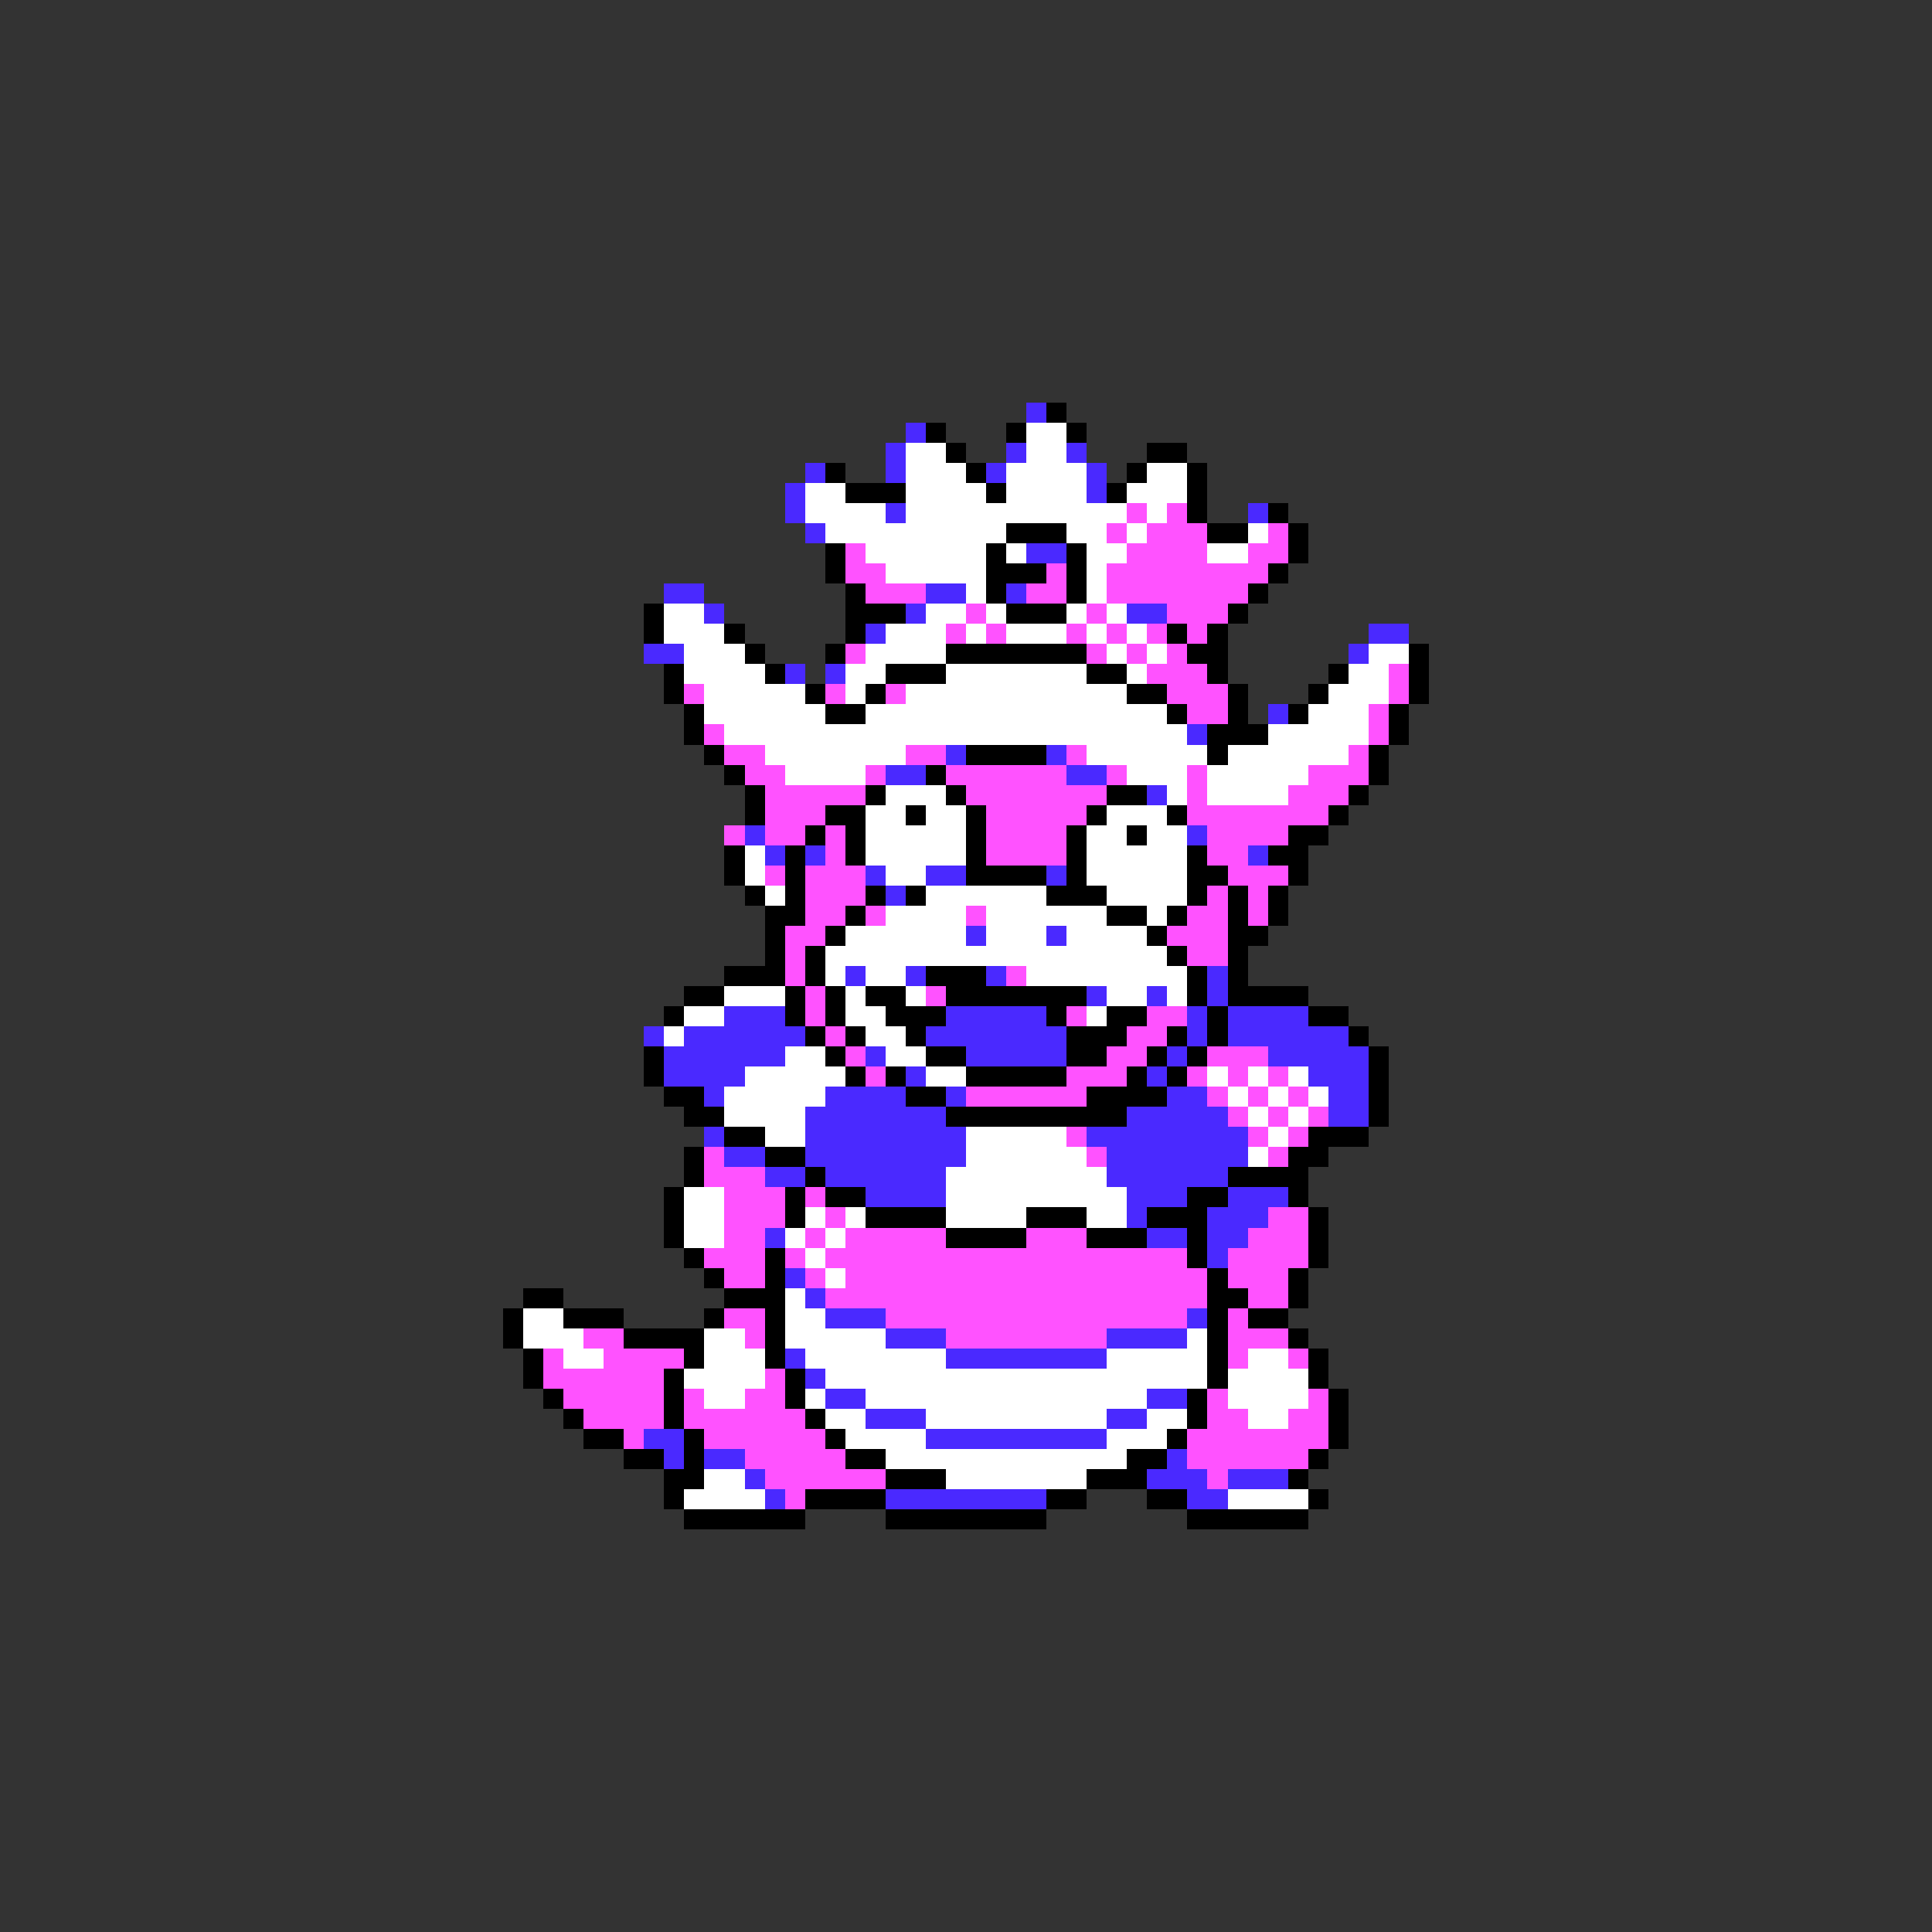 <svg xmlns="http://www.w3.org/2000/svg" viewBox="0 -0.5 96 96" shape-rendering="crispEdges">
<rect x="0" y="-0.5" width="96" height="96" fill="#333333" stroke="none"/>
<path stroke="#4a29ff" d="M51 20h1M45 21h1M44 22h1M50 22h1M53 22h1M40 23h1M44 23h1M49 23h1M54 23h1M39 24h1M54 24h1M39 25h1M44 25h1M62 25h1M40 26h1M51 27h2M33 29h2M46 29h2M50 29h1M35 30h1M45 30h1M56 30h2M43 31h1M68 31h2M32 32h2M67 32h1M39 33h1M41 33h1M63 35h1M59 36h1M47 37h1M52 37h1M44 38h2M53 38h2M57 39h1M37 41h1M59 41h1M38 42h1M40 42h1M62 42h1M43 43h1M46 43h2M52 43h1M44 44h1M48 46h1M52 46h1M42 48h1M45 48h1M49 48h1M60 48h1M54 49h1M57 49h1M60 49h1M36 50h3M47 50h5M59 50h1M61 50h4M32 51h1M34 51h6M46 51h7M59 51h1M61 51h6M33 52h6M43 52h1M48 52h5M58 52h1M63 52h5M33 53h4M45 53h1M57 53h1M65 53h3M35 54h1M41 54h4M47 54h1M58 54h2M66 54h2M40 55h7M56 55h5M66 55h2M35 56h1M40 56h8M54 56h8M36 57h2M40 57h8M55 57h7M38 58h2M41 58h6M55 58h6M43 59h4M56 59h3M61 59h3M56 60h1M60 60h3M38 61h1M57 61h2M60 61h2M60 62h1M39 63h1M40 64h1M41 65h3M59 65h1M44 66h3M55 66h4M39 67h1M47 67h8M40 68h1M41 69h2M57 69h2M43 70h3M55 70h2M32 71h2M46 71h9M33 72h1M35 72h2M58 72h1M37 73h1M57 73h3M61 73h3M38 74h1M44 74h8M59 74h2" />
<path stroke="#000000" d="M52 20h1M46 21h1M50 21h1M53 21h1M47 22h1M57 22h2M41 23h1M48 23h1M56 23h1M59 23h1M42 24h3M49 24h1M55 24h1M59 24h1M59 25h1M63 25h1M50 26h3M60 26h2M64 26h1M41 27h1M49 27h1M53 27h1M64 27h1M41 28h1M49 28h3M53 28h1M63 28h1M42 29h1M49 29h1M53 29h1M62 29h1M32 30h1M42 30h3M50 30h3M61 30h1M32 31h1M36 31h1M42 31h1M58 31h1M60 31h1M37 32h1M41 32h1M47 32h7M59 32h2M70 32h1M33 33h1M38 33h1M44 33h3M54 33h2M60 33h1M66 33h1M70 33h1M33 34h1M40 34h1M43 34h1M56 34h2M61 34h1M65 34h1M70 34h1M34 35h1M41 35h2M58 35h1M61 35h1M64 35h1M69 35h1M34 36h1M60 36h3M69 36h1M35 37h1M48 37h4M60 37h1M68 37h1M36 38h1M46 38h1M68 38h1M37 39h1M43 39h1M47 39h1M55 39h2M67 39h1M37 40h1M41 40h2M45 40h1M48 40h1M54 40h1M58 40h1M66 40h1M40 41h1M42 41h1M48 41h1M53 41h1M56 41h1M64 41h2M36 42h1M39 42h1M42 42h1M48 42h1M53 42h1M59 42h1M63 42h2M36 43h1M39 43h1M48 43h4M53 43h1M59 43h2M64 43h1M37 44h1M39 44h1M43 44h1M45 44h1M52 44h3M59 44h1M61 44h1M63 44h1M38 45h2M42 45h1M55 45h2M58 45h1M61 45h1M63 45h1M38 46h1M41 46h1M57 46h1M61 46h2M38 47h1M40 47h1M58 47h1M61 47h1M36 48h3M40 48h1M46 48h3M59 48h1M61 48h1M34 49h2M39 49h1M41 49h1M43 49h2M47 49h7M59 49h1M61 49h4M33 50h1M39 50h1M41 50h1M44 50h3M52 50h1M55 50h2M60 50h1M65 50h2M40 51h1M42 51h1M45 51h1M53 51h3M58 51h1M60 51h1M67 51h1M32 52h1M41 52h1M46 52h2M53 52h2M57 52h1M59 52h1M68 52h1M32 53h1M42 53h1M44 53h1M48 53h5M56 53h1M58 53h1M68 53h1M33 54h2M45 54h2M54 54h4M68 54h1M34 55h2M47 55h9M68 55h1M36 56h2M65 56h3M34 57h1M38 57h2M64 57h2M34 58h1M40 58h1M61 58h4M33 59h1M39 59h1M41 59h2M59 59h2M64 59h1M33 60h1M39 60h1M43 60h4M51 60h3M57 60h3M65 60h1M33 61h1M47 61h4M54 61h3M59 61h1M65 61h1M34 62h1M38 62h1M59 62h1M65 62h1M35 63h1M38 63h1M60 63h1M64 63h1M26 64h2M36 64h3M60 64h2M64 64h1M25 65h1M28 65h3M35 65h1M38 65h1M60 65h1M62 65h2M25 66h1M31 66h4M38 66h1M60 66h1M64 66h1M26 67h1M34 67h1M38 67h1M60 67h1M65 67h1M26 68h1M33 68h1M39 68h1M60 68h1M65 68h1M27 69h1M33 69h1M39 69h1M59 69h1M66 69h1M28 70h1M33 70h1M40 70h1M59 70h1M66 70h1M29 71h2M34 71h1M41 71h1M58 71h1M66 71h1M31 72h2M34 72h1M42 72h2M56 72h2M65 72h1M33 73h2M44 73h3M54 73h3M64 73h1M33 74h1M40 74h4M52 74h2M57 74h2M65 74h1M34 75h6M44 75h8M59 75h6" />
<path stroke="#ffffff" d="M51 21h2M45 22h2M51 22h2M45 23h3M50 23h4M57 23h2M40 24h2M45 24h4M50 24h4M56 24h3M40 25h4M45 25h11M57 25h1M41 26h9M53 26h2M56 26h1M62 26h1M43 27h6M50 27h1M54 27h2M60 27h2M44 28h5M54 28h1M48 29h1M54 29h1M33 30h2M46 30h2M49 30h1M53 30h1M55 30h1M33 31h3M44 31h3M48 31h1M50 31h3M54 31h1M56 31h1M34 32h3M43 32h4M55 32h1M57 32h1M68 32h2M34 33h4M42 33h2M47 33h7M56 33h1M67 33h2M35 34h5M42 34h1M45 34h11M66 34h3M35 35h6M43 35h15M65 35h3M36 36h23M63 36h5M38 37h7M54 37h6M61 37h6M39 38h4M56 38h3M60 38h5M44 39h3M58 39h1M60 39h4M43 40h2M46 40h2M55 40h3M43 41h5M54 41h2M57 41h2M37 42h1M43 42h5M54 42h5M37 43h1M44 43h2M54 43h5M38 44h1M46 44h6M55 44h4M44 45h4M49 45h6M57 45h1M42 46h6M49 46h3M53 46h4M41 47h17M41 48h1M43 48h2M51 48h8M36 49h3M42 49h1M45 49h1M55 49h2M58 49h1M34 50h2M42 50h2M54 50h1M33 51h1M43 51h2M39 52h2M44 52h2M37 53h5M46 53h2M60 53h1M62 53h1M64 53h1M36 54h5M61 54h1M63 54h1M65 54h1M36 55h4M62 55h1M64 55h1M38 56h2M48 56h5M63 56h1M48 57h6M62 57h1M47 58h8M34 59h2M47 59h9M34 60h2M40 60h1M42 60h1M47 60h4M54 60h2M34 61h2M39 61h1M41 61h1M40 62h1M41 63h1M39 64h1M26 65h2M39 65h2M26 66h3M35 66h2M39 66h5M59 66h1M28 67h2M35 67h3M40 67h7M55 67h5M62 67h2M34 68h4M41 68h19M61 68h4M35 69h2M40 69h1M43 69h14M61 69h4M41 70h2M46 70h9M57 70h2M62 70h2M42 71h4M55 71h3M44 72h12M35 73h2M47 73h7M34 74h4M61 74h4" />
<path stroke="#ff52ff" d="M56 25h1M58 25h1M55 26h1M57 26h3M63 26h1M42 27h1M56 27h4M62 27h2M42 28h2M52 28h1M55 28h8M43 29h3M51 29h2M55 29h7M48 30h1M54 30h1M58 30h3M47 31h1M49 31h1M53 31h1M55 31h1M57 31h1M59 31h1M42 32h1M54 32h1M56 32h1M58 32h1M57 33h3M69 33h1M34 34h1M41 34h1M44 34h1M58 34h3M69 34h1M59 35h2M68 35h1M35 36h1M68 36h1M36 37h2M45 37h2M53 37h1M67 37h1M37 38h2M43 38h1M47 38h6M55 38h1M59 38h1M65 38h3M38 39h5M48 39h7M59 39h1M64 39h3M38 40h3M49 40h5M59 40h7M36 41h1M38 41h2M41 41h1M49 41h4M60 41h4M41 42h1M49 42h4M60 42h2M38 43h1M40 43h3M61 43h3M40 44h3M60 44h1M62 44h1M40 45h2M43 45h1M48 45h1M59 45h2M62 45h1M39 46h2M58 46h3M39 47h1M59 47h2M39 48h1M50 48h1M40 49h1M46 49h1M40 50h1M53 50h1M57 50h2M41 51h1M56 51h2M42 52h1M55 52h2M60 52h3M43 53h1M53 53h3M59 53h1M61 53h1M63 53h1M48 54h6M60 54h1M62 54h1M64 54h1M61 55h1M63 55h1M65 55h1M53 56h1M62 56h1M64 56h1M35 57h1M54 57h1M63 57h1M35 58h3M36 59h3M40 59h1M36 60h3M41 60h1M63 60h2M36 61h2M40 61h1M42 61h5M51 61h3M62 61h3M35 62h3M39 62h1M41 62h18M61 62h4M36 63h2M40 63h1M42 63h18M61 63h3M41 64h19M62 64h2M36 65h2M44 65h15M61 65h1M29 66h2M37 66h1M47 66h8M61 66h3M27 67h1M30 67h4M61 67h1M64 67h1M27 68h6M38 68h1M28 69h5M34 69h1M37 69h2M60 69h1M65 69h1M29 70h4M34 70h6M60 70h2M64 70h2M31 71h1M35 71h6M59 71h7M37 72h5M59 72h6M38 73h6M60 73h1M39 74h1" />
</svg>